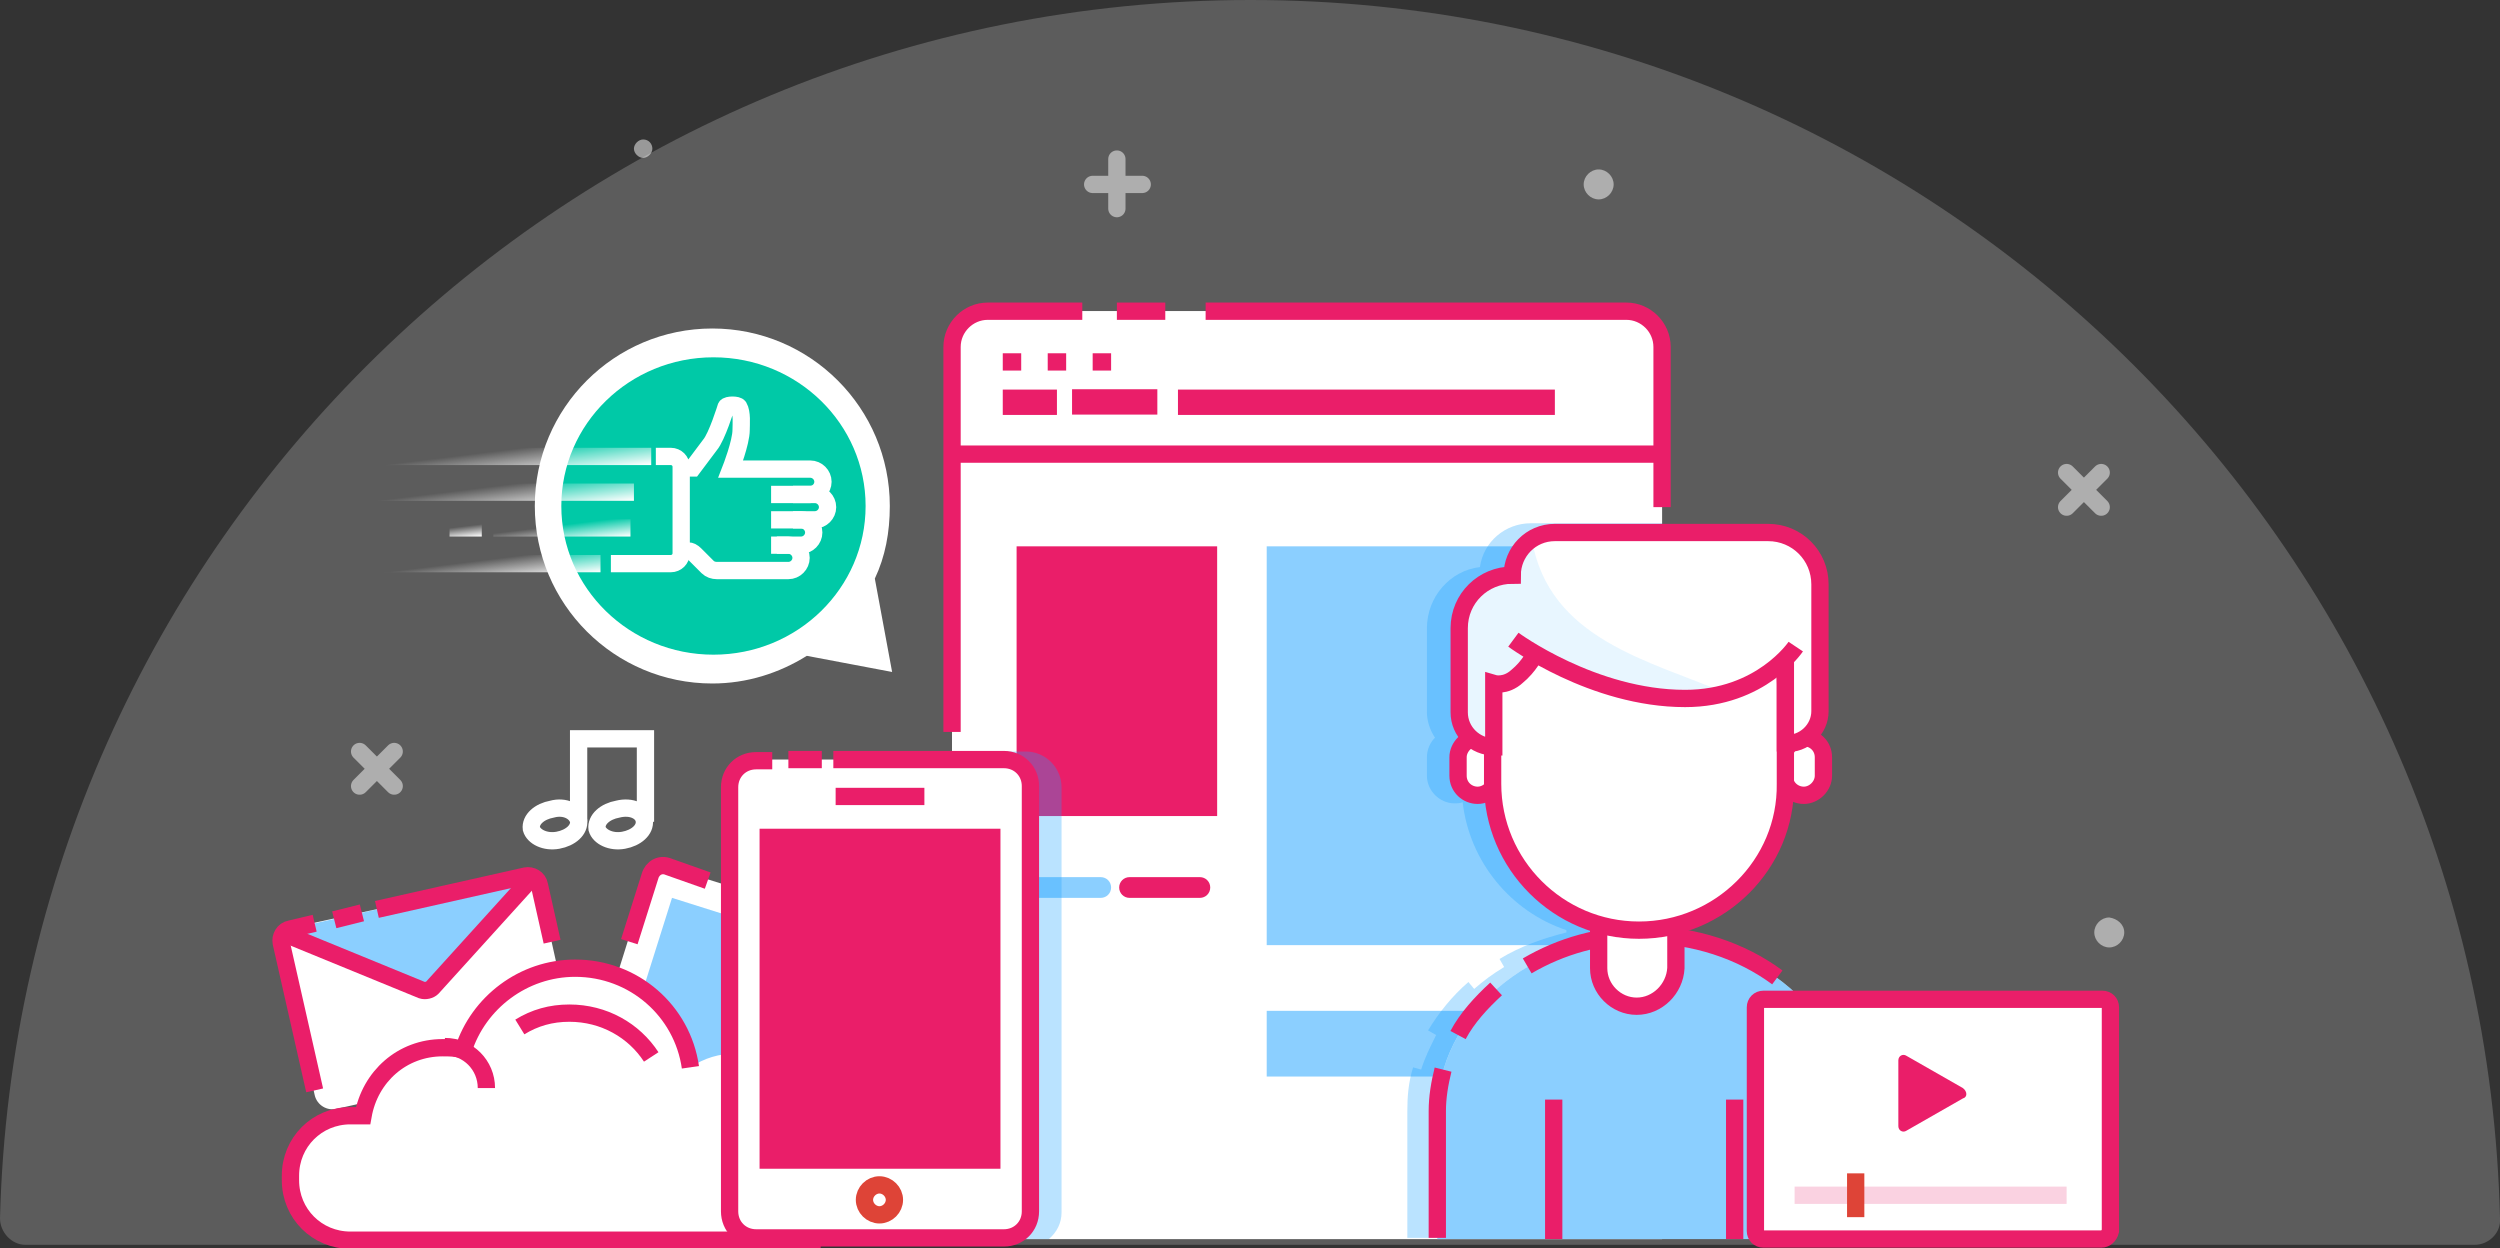<?xml version="1.0" encoding="utf-8"?>
<!-- Generator: Adobe Illustrator 22.1.0, SVG Export Plug-In . SVG Version: 6.00 Build 0)  -->
<svg xmlns="http://www.w3.org/2000/svg" xmlns:xlink="http://www.w3.org/1999/xlink" x="0px" y="0px"
	 viewBox="0 0 216.9 108.3" style="enable-background:new 0 0 216.9 108.3;" xml:space="preserve">
<rect x="0" y="0" width="216.9" height="108.3" fill="#333333" stroke="none"/>
<style type="text/css">
	.subscribe-2-0{fill:#FFFFFF;}
	.subscribe-2-1{fill:#00C9A7;}
	.subscribe-2-2{fill:#19A0FF;}
	.subscribe-2-3{fill:none;stroke:#EA1E69;}
	.subscribe-2-4{fill:none;stroke:#FFFFFF;}
	.subscribe-2-5{fill:#EA1E69;}
	.subscribe-2-6{fill:none;stroke:#DE4437;}
</style>
<g id="subscribe2_301_">
	<path class="subscribe-2-0 fill-white" opacity=".2" d="M214.7,108c1.2,0,2.3-1,2.2-2.3C215.5,47.1,167.5,0,108.5,0S1.5,47.1,0,105.7c0,1.2,1,2.3,2.2,2.3H214.7z"/>
	<g id="subscribe2_122_">
		<g id="subscribe2_168_">
			<path id="subscribe2_300_" class="subscribe-2-0 fill-white" d="M69.5,101l-18.2-5.7c-0.6-0.2-0.9-0.8-0.7-1.3l5.7-18.2c0.2-0.6,0.8-0.9,1.3-0.7l18.2,5.7
				c0.6,0.2,0.9,0.8,0.7,1.3l-5.7,18.2C70.7,100.9,70.1,101.2,69.5,101z"/>

				<rect id="subscribe2_195_" x="55.7" y="79.9" transform="matrix(0.954 0.301 -0.301 0.954 29.216 -15.092)" class="subscribe-2-2 fill-primary-lighter" opacity=".5" width="15.8" height="14.9"/>
			<path id="subscribe2_59_" class="subscribe-2-3 fill-none stroke-primary" stroke-width="1.5" stroke-miterlimit="10" d="M54.6,81.7l1.8-5.7c0.2-0.7,0.9-1.1,1.6-0.8l3.4,1.2"/>
		</g>
		<g id="subscribe2_132_">
			<path id="subscribe2_165_" class="subscribe-2-0 fill-white" d="M48.5,91.9l-19.3,4.3c-0.8,0.2-1.7-0.3-1.9-1.2l-2.8-12.7c-0.2-0.8,0.3-1.7,1.2-1.9L45,76.2
				c0.8-0.2,1.7,0.3,1.9,1.2L49.7,90C49.9,90.9,49.4,91.7,48.5,91.9z"/>
			<path id="subscribe2_160_" class="subscribe-2-2 fill-primary-lighter" opacity=".5" d="M46.5,75.8l-9,9.9c-0.2,0.3-0.6,0.3-0.9,0.2l-12.4-5.1L46.5,75.8z"/>
			<path id="subscribe2_153_" class="subscribe-2-3 fill-none stroke-primary" stroke-width="1.5" stroke-miterlimit="10" d="M24.4,80.9l12.2,5c0.3,0.1,0.7,0,0.9-0.2l8.7-9.6"/>
			<path id="subscribe2_379_" class="subscribe-2-3 fill-none stroke-primary" stroke-width="1.5" stroke-miterlimit="10" d="M27.3,94.6l-2.9-12.8c-0.1-0.5,0.2-1.1,0.8-1.2l2.1-0.5"/>
			<path id="subscribe2_152_" class="subscribe-2-3 fill-none stroke-primary" stroke-width="1.5" stroke-miterlimit="10" d="M32.7,78.9L45.6,76c0.5-0.1,1.1,0.2,1.2,0.8l1.1,4.9"/>
			<line id="subscribe2_286_" class="subscribe-2-3 fill-none stroke-primary" stroke-width="1.5" stroke-miterlimit="10" x1="29" y1="79.8" x2="31.4" y2="79.2"/>
		</g>
		<path id="subscribe2_482_" class="subscribe-2-0 fill-white" d="M71.2,96.7H71c-0.9-3.1-3.7-5.3-7.1-5.3c-1.5,0-2.8,0.4-4,1.2c-0.7-4.9-4.9-8.6-10-8.6
			c-4.5,0-8.4,3-9.7,7.1c-0.6-0.2-1.2-0.2-1.8-0.2c-3.5,0-6.3,2.5-6.9,5.9h-1.1c-2.9,0-5.2,2.3-5.2,5.2v0.4c0,2.9,2.3,5.2,5.2,5.2
			h40.8c2.9,0,5.2-2.3,5.2-5.2v-0.4C76.4,99.1,74.1,96.7,71.2,96.7z"/>
		<path id="subscribe2_60_" class="subscribe-2-3 fill-none stroke-primary" stroke-width="1.5" stroke-miterlimit="10" d="M59.9,92.6c-0.7-4.9-4.9-8.6-10-8.6c-4.5,0-8.4,3-9.7,7.1c-0.6-0.2-1.2-0.2-1.8-0.2
			c-3.5,0-6.3,2.5-6.9,5.9h-1.1c-2.9,0-5.2,2.3-5.2,5.2v0.4c0,2.9,2.3,5.2,5.2,5.2h7.3h25.6h7.9"/>
		<path id="subscribe2_480_" class="subscribe-2-3 fill-none stroke-primary" stroke-width="1.5" stroke-miterlimit="10" d="M56.5,91.7c-1.5-2.3-4.1-3.8-7.1-3.8c-1.6,0-3,0.4-4.3,1.2"/>
		<path id="subscribe2_479_" class="subscribe-2-3 fill-none stroke-primary" stroke-width="1.5" stroke-miterlimit="10" d="M38.6,90.8c2,0,3.6,1.6,3.6,3.6"/>
		<g id="subscribe2_125_">
			<path id="subscribe2_129_" class="subscribe-2-4 fill-none stroke-white" stroke-width="1.5" stroke-miterlimit="10" d="M50.2,71.2c0.1,0.8-0.7,1.5-1.8,1.7c-1.1,0.2-2.1-0.3-2.3-1c-0.1-0.8,0.7-1.5,1.8-1.7
				C49,69.9,50,70.4,50.2,71.2z"/>
			<path id="subscribe2_127_" class="subscribe-2-4 fill-none stroke-white" stroke-width="1.5" stroke-miterlimit="10" d="M55.9,71.2c0.1,0.8-0.7,1.5-1.8,1.7c-1.1,0.2-2.1-0.3-2.3-1c-0.1-0.8,0.7-1.5,1.8-1.7
				C54.8,69.9,55.8,70.4,55.9,71.2z"/>
			<polyline id="subscribe2_126_" class="subscribe-2-4 fill-none stroke-white" stroke-width="1.5" stroke-miterlimit="10" points="50.2,71.3 50.2,64.1 56,64.1 56,71.3 			"/>
		</g>
	</g>
	<g id="subscribe2_29_" opacity=".5">
		<line id="subscribe2_31_" class="subscribe-2-4 fill-none stroke-white" stroke-width="1.5" stroke-linecap="round" stroke-miterlimit="10" x1="94.8" y1="16" x2="99.1" y2="16"/>
		<line id="subscribe2_30_" class="subscribe-2-4 fill-none stroke-white" stroke-width="1.5" stroke-linecap="round" stroke-miterlimit="10" x1="96.9" y1="18.1" x2="96.9" y2="13.8"/>
	</g>
	<g id="subscribe2_21_" opacity=".5">
		<line id="subscribe2_23_" class="subscribe-2-4 fill-none stroke-white" stroke-width="1.5" stroke-linecap="round" stroke-miterlimit="10" x1="179.3" y1="44" x2="182.3" y2="41"/>
		<line id="subscribe2_22_" class="subscribe-2-4 fill-none stroke-white" stroke-width="1.5" stroke-linecap="round" stroke-miterlimit="10" x1="182.3" y1="44" x2="179.3" y2="41"/>
	</g>
	<g id="subscribe2_124_" opacity=".5">
		<line id="subscribe2_194_" class="subscribe-2-4 fill-none stroke-white" stroke-width="1.5" stroke-linecap="round" stroke-miterlimit="10" x1="31.2" y1="68.2" x2="34.2" y2="65.2"/>
		<line id="subscribe2_131_" class="subscribe-2-4 fill-none stroke-white" stroke-width="1.5" stroke-linecap="round" stroke-miterlimit="10" x1="34.2" y1="68.2" x2="31.2" y2="65.2"/>
	</g>
	<line id="subscribe2_123_" class="subscribe-2-1 fill-none stroke-primary" opacity=".5" stroke-width="1.5" stroke-miterlimit="10" x1="158.8" y1="42.5" x2="176.2" y2="42.5"/>
	<path id="subscribe2_118_" class="subscribe-2-0 fill-white" opacity=".5" d="M184.3,80.9c0,0.7-0.6,1.3-1.3,1.3c-0.7,0-1.3-0.6-1.3-1.3c0-0.7,0.6-1.3,1.3-1.3
		C183.7,79.7,184.3,80.2,184.3,80.9z"/>
	<path id="subscribe2_295_" class="subscribe-2-0 fill-white" opacity=".5" d="M140,16c0,0.7-0.6,1.3-1.3,1.3c-0.7,0-1.3-0.6-1.3-1.3c0-0.7,0.6-1.3,1.3-1.3
		C139.4,14.7,140,15.3,140,16z"/>
	<path id="subscribe2_198_" class="subscribe-2-0 fill-white" opacity=".5" d="M56.6,12.9c0,0.4-0.4,0.8-0.8,0.8c-0.4,0-0.8-0.4-0.8-0.8c0-0.4,0.4-0.8,0.8-0.8
		C56.3,12.1,56.6,12.5,56.6,12.9z"/>
	<g id="subscribe2_11_">
		<path id="subscribe2_2_" class="subscribe-2-0 fill-white" d="M144.2,107.5V30.7c0-2-1.6-3.7-3.7-3.7H86.3c-2,0-3.7,1.7-3.7,3.7v76.8L144.2,107.5z"/>
		<path id="subscribe2_7_" class="subscribe-2-0 fill-white" d="M144.2,107.5V30.7c0-2-1.6-3.7-3.7-3.7H86.3c-2,0-3.7,1.7-3.7,3.7v76.8L144.2,107.5z"/>
		<path id="subscribe2_276_" class="subscribe-2-3 fill-none stroke-primary" stroke-width="1.5" stroke-miterlimit="10" d="M82.6,63.5V30.1c0-1.7,1.4-3.1,3.1-3.1h6.5h1.7"/>
		<path id="subscribe2_277_" class="subscribe-2-3 fill-none stroke-primary" stroke-width="1.5" stroke-miterlimit="10" d="M104.6,27h36.5c1.7,0,3.1,1.4,3.1,3.1V44"/>
		<line id="subscribe2_4_" class="subscribe-2-3 fill-none stroke-primary" stroke-width="1.5" stroke-miterlimit="10" x1="96.9" y1="27" x2="101.1" y2="27"/>
		<line id="subscribe2_284_" class="subscribe-2-3 fill-none stroke-primary" stroke-width="1.5" stroke-miterlimit="10" x1="82.6" y1="39.4" x2="144.2" y2="39.4"/>
		<line id="subscribe2_283_" class="subscribe-2-3" stroke-width="1.5" stroke-miterlimit="10" x1="87" y1="31.4" x2="88.6" y2="31.4"/>
		<line id="subscribe2_8_" class="subscribe-2-3" stroke-width="1.5" stroke-miterlimit="10" x1="90.9" y1="31.4" x2="92.5" y2="31.4"/>
		<line id="subscribe2_281_" class="subscribe-2-3" stroke-width="1.5" stroke-miterlimit="10" x1="94.8" y1="31.4" x2="96.4" y2="31.4"/>
		<rect id="subscribe2_20_" x="102.2" y="33.8" class="subscribe-2-5 fill-primary" width="32.7" height="2.2"/>

			<rect id="subscribe2_19_" x="93" y="33.8" transform="matrix(-1 -1.224647e-16 1.224647e-16 -1 193.411 69.77)" class="subscribe-2-5 fill-primary" width="7.4" height="2.2"/>
		<rect id="subscribe2_18_" x="87" y="33.8" class="subscribe-2-5 fill-primary" width="4.7" height="2.2"/>
		<rect id="subscribe2_17_" x="88.2" y="47.4" class="subscribe-2-5 fill-primary" width="17.4" height="23.4"/>
		<rect id="subscribe2_16_" x="109.9" y="47.4" class="subscribe-2-2 fill-primary-lighter" opacity=".5" width="28.9" height="34.6"/>
		<rect id="subscribe2_14_" x="109.9" y="87.7" class="subscribe-2-2 fill-primary-lighter" opacity=".5" width="28.9" height="5.7"/>
		<path id="subscribe2_13_" class="subscribe-2-2 fill-primary-lighter" opacity=".5" d="M95.5,77.9h-6.1c-0.5,0-0.9-0.4-0.9-0.9l0,0c0-0.5,0.4-0.9,0.9-0.9h6.1c0.5,0,0.9,0.4,0.9,0.9
			l0,0C96.4,77.5,96,77.9,95.5,77.9z"/>
		<path id="subscribe2_12_" class="subscribe-2-5 fill-primary" d="M104.1,77.9h-6.1c-0.5,0-0.9-0.4-0.9-0.9l0,0c0-0.5,0.4-0.9,0.9-0.9h6.1
			c0.5,0,0.9,0.4,0.9,0.9l0,0C105,77.5,104.6,77.9,104.1,77.9z"/>
	</g>
	<path id="subscribe2_304_" class="subscribe-2-2 fill-primary-lighter" opacity=".3" d="M142.2,107.5L142.2,107.5l2,0V45.4h-11.4c-2.2,0-4.1,1.6-4.4,3.8c-2.6,0.3-4.6,2.6-4.6,5.3
		v7.3c0,0.8,0.3,1.6,0.7,2.2c-0.4,0.4-0.7,1-0.7,1.7v1.6c0,1.3,1.1,2.4,2.4,2.4c0.2,0,0.5,0,0.7-0.1c0.6,5.2,4.2,9.5,9,11.1v0.2
		c-2,0.5-4,1.2-5.8,2.3l0.4,0.7c-1,0.6-1.8,1.2-2.6,1.9l-0.5-0.6c-1.4,1.2-2.6,2.7-3.5,4.2l0.7,0.4c-0.5,1-1,2-1.3,3l-0.7-0.2
		c-0.4,1.3-0.5,2.5-0.5,3.8v11H142.2z"/>
	<g id="subscribe2_476_">
		<path id="subscribe2_56_" class="subscribe-2-0 fill-white" d="M158.2,67.3c0,0.9-0.8,1.7-1.7,1.7l0,0c-0.9,0-1.7-0.7-1.7-1.7v-1.6c0-0.9,0.8-1.7,1.7-1.7
			l0,0c0.9,0,1.7,0.7,1.7,1.7V67.3z"/>
		<path id="subscribe2_54_" class="subscribe-2-3 fill-none stroke-primary" stroke-width="1.5" stroke-miterlimit="10" d="M158.2,67.3c0,0.9-0.8,1.7-1.7,1.7l0,0c-0.9,0-1.7-0.7-1.7-1.7v-1.6c0-0.9,0.8-1.7,1.7-1.7
			l0,0c0.9,0,1.7,0.7,1.7,1.7V67.3z"/>
		<path id="subscribe2_517_" class="subscribe-2-0 fill-white" d="M129.9,67.3c0,0.9-0.8,1.7-1.7,1.7l0,0c-0.9,0-1.7-0.7-1.7-1.7v-1.6c0-0.9,0.8-1.7,1.7-1.7
			l0,0c0.9,0,1.7,0.7,1.7,1.7V67.3z"/>
		<path id="subscribe2_516_" class="subscribe-2-3 fill-none stroke-primary" stroke-width="1.5" stroke-miterlimit="10" d="M129.9,67.3c0,0.9-0.8,1.7-1.7,1.7l0,0c-0.9,0-1.7-0.7-1.7-1.7v-1.6c0-0.9,0.8-1.7,1.7-1.7
			l0,0c0.9,0,1.7,0.7,1.7,1.7V67.3z"/>
		<path id="subscribe2_1_" class="subscribe-2-0 fill-white" d="M160.5,107.5v-11c0-8.4-8-15.3-17.9-15.3l0,0c-9.8,0-17.9,6.9-17.9,15.3v11H160.5z"/>
		<path id="subscribe2_53_" class="subscribe-2-2 fill-primary-lighter" opacity=".5" d="M160.5,107.5v-11c0-8.4-8-15.3-17.9-15.3l0,0c-9.8,0-17.9,6.9-17.9,15.3v11H160.5z"/>
		<path id="subscribe2_513_" class="subscribe-2-3 fill-none stroke-primary" stroke-width="1.5" stroke-miterlimit="10" d="M125.2,92.8c-0.3,1.2-0.5,2.4-0.5,3.6v11"/>
		<path id="subscribe2_511_" class="subscribe-2-3 fill-none stroke-primary" stroke-width="1.5" stroke-miterlimit="10" d="M129.8,85.8c-1.3,1.2-2.5,2.5-3.3,4"/>
		<path id="subscribe2_51_" class="subscribe-2-3 fill-none stroke-primary" stroke-width="1.5" stroke-miterlimit="10" d="M154.2,84.8c-3.1-2.3-7.2-3.7-11.6-3.7l0,0c-3.8,0-7.2,1-10.1,2.7"/>
		<line id="subscribe2_50_" class="subscribe-2-3 fill-none stroke-primary" stroke-width="1.5" stroke-miterlimit="10" x1="134.8" y1="95.4" x2="134.8" y2="107.5"/>
		<line id="subscribe2_49_" class="subscribe-2-3 fill-none stroke-primary" stroke-width="1.5" stroke-miterlimit="10" x1="150.5" y1="95.4" x2="150.5" y2="107.5"/>
		<path id="subscribe2_48_" class="subscribe-2-0 fill-white" d="M142,87.3L142,87.3c-1.8,0-3.3-1.5-3.3-3.3v-7.5c0-1.6,1.3-2.9,2.9-2.9h0.9
			c1.6,0,2.9,1.3,2.9,2.9V84C145.3,85.8,143.8,87.3,142,87.3z"/>
		<path id="subscribe2_45_" class="subscribe-2-3 fill-none stroke-primary" stroke-width="1.5" stroke-miterlimit="10" d="M142,87.3L142,87.3c-1.8,0-3.3-1.5-3.3-3.3v-7.5c0-1.6,1.3-2.9,2.9-2.9h0.9
			c1.6,0,2.9,1.3,2.9,2.9V84C145.3,85.8,143.8,87.3,142,87.3z"/>
		<path id="subscribe2_485_" class="subscribe-2-0 fill-white" d="M142.2,80.7L142.2,80.7c-7,0-12.7-5.7-12.7-12.7v-8.6c0-7,5.7-6.8,12.7-6.8l0,0
			c7,0,12.7-0.2,12.7,6.8V68C155,75,149.2,80.7,142.2,80.7z"/>
		<path id="subscribe2_484_" class="subscribe-2-3 fill-none stroke-primary" stroke-width="1.5" stroke-miterlimit="10" d="M142.2,80.7L142.2,80.7c-7,0-12.7-5.7-12.7-12.7v-8.6c0-7,5.7-6.8,12.7-6.8l0,0
			c7,0,12.7-0.2,12.7,6.8V68C155,75,149.2,80.7,142.2,80.7z"/>
		<path id="subscribe2_483_" class="subscribe-2-0 fill-white" d="M129.6,64.8L129.6,64.8c-1.7,0-3-1.4-3-3v-7.3c0-2.5,2-4.6,4.6-4.6l0,0l0,0
			c0-2.1,1.7-3.7,3.7-3.7h18.5c2.5,0,4.5,2,4.5,4.5v11c0,1.6-1.4,2.9-3,2.8l0,0v-7.3c0,0-2.1,3.4-8.7,3.4c-7.9,0-13.1-3.9-13.1-3.9
			s-0.5,1.1-1.6,2c-1,0.9-2,0.6-2,0.6V64.8z"/>
		<path id="subscribe2_44_" class="subscribe-2-2 fill-primary-lighter" opacity=".1" d="M129.6,64.8v-5.5c0,0,1,0.3,2-0.6c1.1-0.9,1.6-2,1.6-2s10.4,5.5,16.7,3.5
			c-6.8-2.9-15.5-4.7-17-13.4c-1,0.7-1.7,1.8-1.7,3.1c-2.5,0-4.6,2-4.6,4.6v7.3C126.5,63.4,127.9,64.8,129.6,64.8z"/>
		<path id="subscribe2_478_" class="subscribe-2-3 fill-none stroke-primary" stroke-width="1.5" stroke-miterlimit="10" d="M154.9,57.2v7.3l0,0c1.6,0.1,3-1.2,3-2.8v-11c0-2.5-2-4.5-4.5-4.5h-18.5
			c-2.1,0-3.7,1.7-3.7,3.7l0,0l0,0c-2.5,0-4.6,2-4.6,4.6v7.3c0,1.7,1.4,3,3,3h0v-5.5c0,0,1,0.3,2-0.6c1.1-0.9,1.6-2,1.6-2"/>
		<path id="subscribe2_477_" class="subscribe-2-3 fill-none stroke-primary" stroke-width="1.5" stroke-miterlimit="10" d="M131.3,55.5c0,0,6.9,5.1,14.9,5.1c6.6,0,9.6-4.5,9.6-4.5"/>
	</g>
	<path id="subscribe2_303_" class="subscribe-2-2 fill-primary-lighter" opacity=".3" d="M92.1,105.2V68.3c0-1.7-1.4-3.1-3.1-3.1h-6.4v42.3h8.4C91.7,106.9,92.1,106.1,92.1,105.2z"/>
	<g id="subscribe2_77_">
		<g id="subscribe2_83_">
			<path id="subscribe2_121_" class="subscribe-2-0 fill-white" d="M87.4,107.5H65.3c-1.1,0-2-0.9-2-2V67.9c0-1.1,0.9-2,2-2h22.2c1.1,0,2,0.9,2,2v37.6
				C89.4,106.6,88.5,107.5,87.4,107.5z"/>
			<path id="subscribe2_120_" class="subscribe-2-3 fill-none stroke-primary" stroke-width="1.5" stroke-miterlimit="10" d="M72.3,65.9h14.8c1.3,0,2.3,1,2.3,2.3v36.9c0,1.3-1,2.3-2.3,2.3H65.6c-1.3,0-2.3-1-2.3-2.3
				V68.3c0-1.3,1-2.3,2.3-2.3H67"/>
			<line id="subscribe2_119_" class="subscribe-2-3 fill-none stroke-primary" stroke-width="1.5" stroke-miterlimit="10" x1="68.4" y1="65.9" x2="71.3" y2="65.9"/>
			<line id="subscribe2_117_" class="subscribe-2-3 fill-none stroke-primary" stroke-width="1.5" stroke-miterlimit="10" x1="72.5" y1="69.1" x2="80.2" y2="69.1"/>
			<path id="subscribe2_110_" class="subscribe-2-6 fill-none stroke-danger" stroke-width="1.5" stroke-miterlimit="10" d="M77.6,104.1c0,0.7-0.6,1.3-1.3,1.3c-0.7,0-1.3-0.6-1.3-1.3c0-0.7,0.6-1.3,1.3-1.3
				C77,102.8,77.6,103.4,77.6,104.1z"/>
			<rect id="subscribe2_108_" x="65.9" y="71.9" class="subscribe-2-5 fill-primary" width="20.9" height="29.5"/>
		</g>
	</g>
	<g id="subscribe2_39_">
		<path id="subscribe2_40_" class="subscribe-2-0 fill-white" d="M77.4,58.3l-1.5-8.1c0.9-1.9,1.3-4,1.3-6.3c0-8.5-6.9-15.4-15.4-15.4
			c-8.5,0-15.4,6.9-15.4,15.4c0,8.5,6.9,15.4,15.4,15.4c3,0,5.8-0.9,8.2-2.4L77.4,58.3z"/>
		<ellipse id="subscribe2_34_" class="subscribe-2-1 fill-success" cx="61.9" cy="43.9" rx="13.2" ry="12.9"/>
		<g id="subscribe2_57_">
			<path id="subscribe2_62_" class="subscribe-2-0 fill-white" d="M63.6,39.8h0.3c0.3-0.8,0.6-1.8,0.6-2.5c0-0.3,0-0.8,0-1.2c0,0.1,0,0.2,0,0.3
				C64.5,37.6,63.6,39.8,63.6,39.8z"/>
			<path id="subscribe2_747_" class="subscribe-2-4 fill-none stroke-white" stroke-width="1.5" stroke-miterlimit="10" d="M68.8,45.1h1.9c0.6,0,1.1-0.5,1.1-1.1l0,0c0-0.6-0.5-1.1-1.1-1.1h-1.9"/>
			<path id="subscribe2_746_" class="subscribe-2-4 fill-none stroke-white" stroke-width="1.5" stroke-miterlimit="10" d="M66.9,47.3h2.6c0.6,0,1.1-0.5,1.1-1.1l0,0c0-0.6-0.5-1.1-1.1-1.1h-2.6"/>
			<path id="subscribe2_745_" class="subscribe-2-4 fill-none stroke-white" stroke-width="1.5" stroke-miterlimit="10" d="M67.4,47.3h1c0.6,0,1.1,0.5,1.1,1.1l0,0c0,0.6-0.5,1.1-1.1,1.1h-6.2
				c-0.3,0-0.6-0.1-0.8-0.3l-1.1-1.1c-0.2-0.2-0.4-0.3-0.6-0.3h-0.3"/>
			<path id="subscribe2_61_" class="subscribe-2-4 fill-none stroke-white" stroke-width="1.5" stroke-miterlimit="10" d="M66.9,42.9h3.4c0.6,0,1.1-0.5,1.1-1.1l0,0c0-0.6-0.5-1.1-1.1-1.1h-4.2h-2.7
				c0,0,0.9-2.3,0.9-3.4c0-0.5,0.1-1.5-0.2-2c-0.1-0.2-1-0.2-1.1,0c0,0-0.8,2.6-1.4,3.3c-0.3,0.4-1.5,2-1.5,2H59"/>
			<path id="subscribe2_113_" class="subscribe-2-4 fill-none stroke-white" stroke-width="1.5" stroke-miterlimit="10" d="M56.9,39.6h1.3c0.5,0,0.9,0.4,0.9,0.9V48c0,0.5-0.4,0.9-0.9,0.9h-5.2"/>
		</g>
		<linearGradient id="subscribe2_5_" gradientUnits="userSpaceOnUse" x1="41.822" y1="46.94" x2="42.302" y2="50.845">
			<stop  offset="0.422" style="stop-color:#FFFFFF;stop-opacity:0"/>
			<stop  offset="0.504" style="stop-color:#FFFFFF;stop-opacity:0.142"/>
			<stop  offset="1" style="stop-color:#FFFFFF"/>
		</linearGradient>
		<line id="subscribe2_24_" class="fill-none" stroke="url(#subscribe2_5_)" stroke-width="1.5" stroke-miterlimit="10" x1="52.1" y1="48.9" x2="32" y2="48.9"/>
		<linearGradient id="subscribe2_6_" gradientUnits="userSpaceOnUse" x1="48.578" y1="44.325" x2="48.935" y2="47.232">
			<stop  offset="0.422" style="stop-color:#FFFFFF;stop-opacity:0"/>
			<stop  offset="0.504" style="stop-color:#FFFFFF;stop-opacity:0.142"/>
			<stop  offset="1" style="stop-color:#FFFFFF"/>
		</linearGradient>
		<line id="subscribe2_9_"  class="fill-none" stroke="url(#subscribe2_6_)" stroke-width="1.5" stroke-miterlimit="10" x1="54.7" y1="45.8" x2="42.8" y2="45.8"/>
		<linearGradient id="subscribe2_10_" gradientUnits="userSpaceOnUse" x1="40.33" y1="44.869" x2="40.553" y2="46.688">
			<stop  offset="0.422" style="stop-color:#FFFFFF;stop-opacity:0"/>
			<stop  offset="0.504" style="stop-color:#FFFFFF;stop-opacity:0.142"/>
			<stop  offset="1" style="stop-color:#FFFFFF"/>
		</linearGradient>
		<line id="subscribe2_25_"  class="fill-none" stroke="url(#subscribe2_10_)" stroke-width="1.5" stroke-miterlimit="10" x1="39" y1="45.8" x2="41.8" y2="45.8"/>
		<linearGradient id="subscribe2_15_" gradientUnits="userSpaceOnUse" x1="41.681" y1="40.349" x2="42.249" y2="44.98">
			<stop  offset="0.422" style="stop-color:#FFFFFF;stop-opacity:0"/>
			<stop  offset="0.504" style="stop-color:#FFFFFF;stop-opacity:0.142"/>
			<stop  offset="1" style="stop-color:#FFFFFF"/>
		</linearGradient>
		<line id="subscribe2_27_"  class="fill-none" stroke="url(#subscribe2_15_)" stroke-width="1.5" stroke-miterlimit="10" x1="55" y1="42.7" x2="28.9" y2="42.7"/>
		<linearGradient id="subscribe2_26_" gradientUnits="userSpaceOnUse" x1="42.479" y1="37.15" x2="43.069" y2="41.952">
			<stop  offset="0.422" style="stop-color:#FFFFFF;stop-opacity:0"/>
			<stop  offset="0.504" style="stop-color:#FFFFFF;stop-opacity:0.142"/>
			<stop  offset="1" style="stop-color:#FFFFFF"/>
		</linearGradient>
		<line id="subscribe2_28_"  class="fill-none" stroke="url(#subscribe2_26_)" stroke-width="1.5" stroke-miterlimit="10" x1="56.5" y1="39.6" x2="29" y2="39.6"/>
	</g>
	<g id="subscribe2_417_">
		<path id="subscribe2_814_" class="subscribe-2-0 fill-white" d="M182.3,107.5H153c-0.4,0-0.7-0.3-0.7-0.7V87.4c0-0.4,0.3-0.7,0.7-0.7h29.4
			c0.4,0,0.7,0.3,0.7,0.7v19.4C183,107.2,182.7,107.5,182.3,107.5z"/>
		<path id="subscribe2_196_" class="subscribe-2-3 fill-none stroke-primary" stroke-width="1.5" stroke-miterlimit="10" d="M182.3,107.5H153c-0.4,0-0.7-0.3-0.7-0.7V87.4c0-0.4,0.3-0.7,0.7-0.7h29.4
			c0.4,0,0.7,0.3,0.7,0.7v19.4C183,107.2,182.7,107.5,182.3,107.5z"/>
		<path id="subscribe2_812_" class="subscribe-2-5 fill-primary" d="M170.3,95.3l-4.9,2.8c-0.3,0.2-0.7,0-0.7-0.4v-5.7c0-0.4,0.4-0.6,0.7-0.4l4.9,2.8
			C170.7,94.7,170.7,95.2,170.3,95.3z"/>
		<line id="subscribe2_810_" class="subscribe-2-3 fill-none stroke-primary" opacity=".2" stroke-width="1.5" stroke-miterlimit="10" x1="155.7" y1="103.7" x2="179.3" y2="103.7"/>
		<line id="subscribe2_809_" class="subscribe-2-6 fill-none stroke-danger" stroke-width="1.5" stroke-miterlimit="10" x1="161" y1="105.6" x2="161" y2="101.8"/>
	</g>
</g>
</svg>
